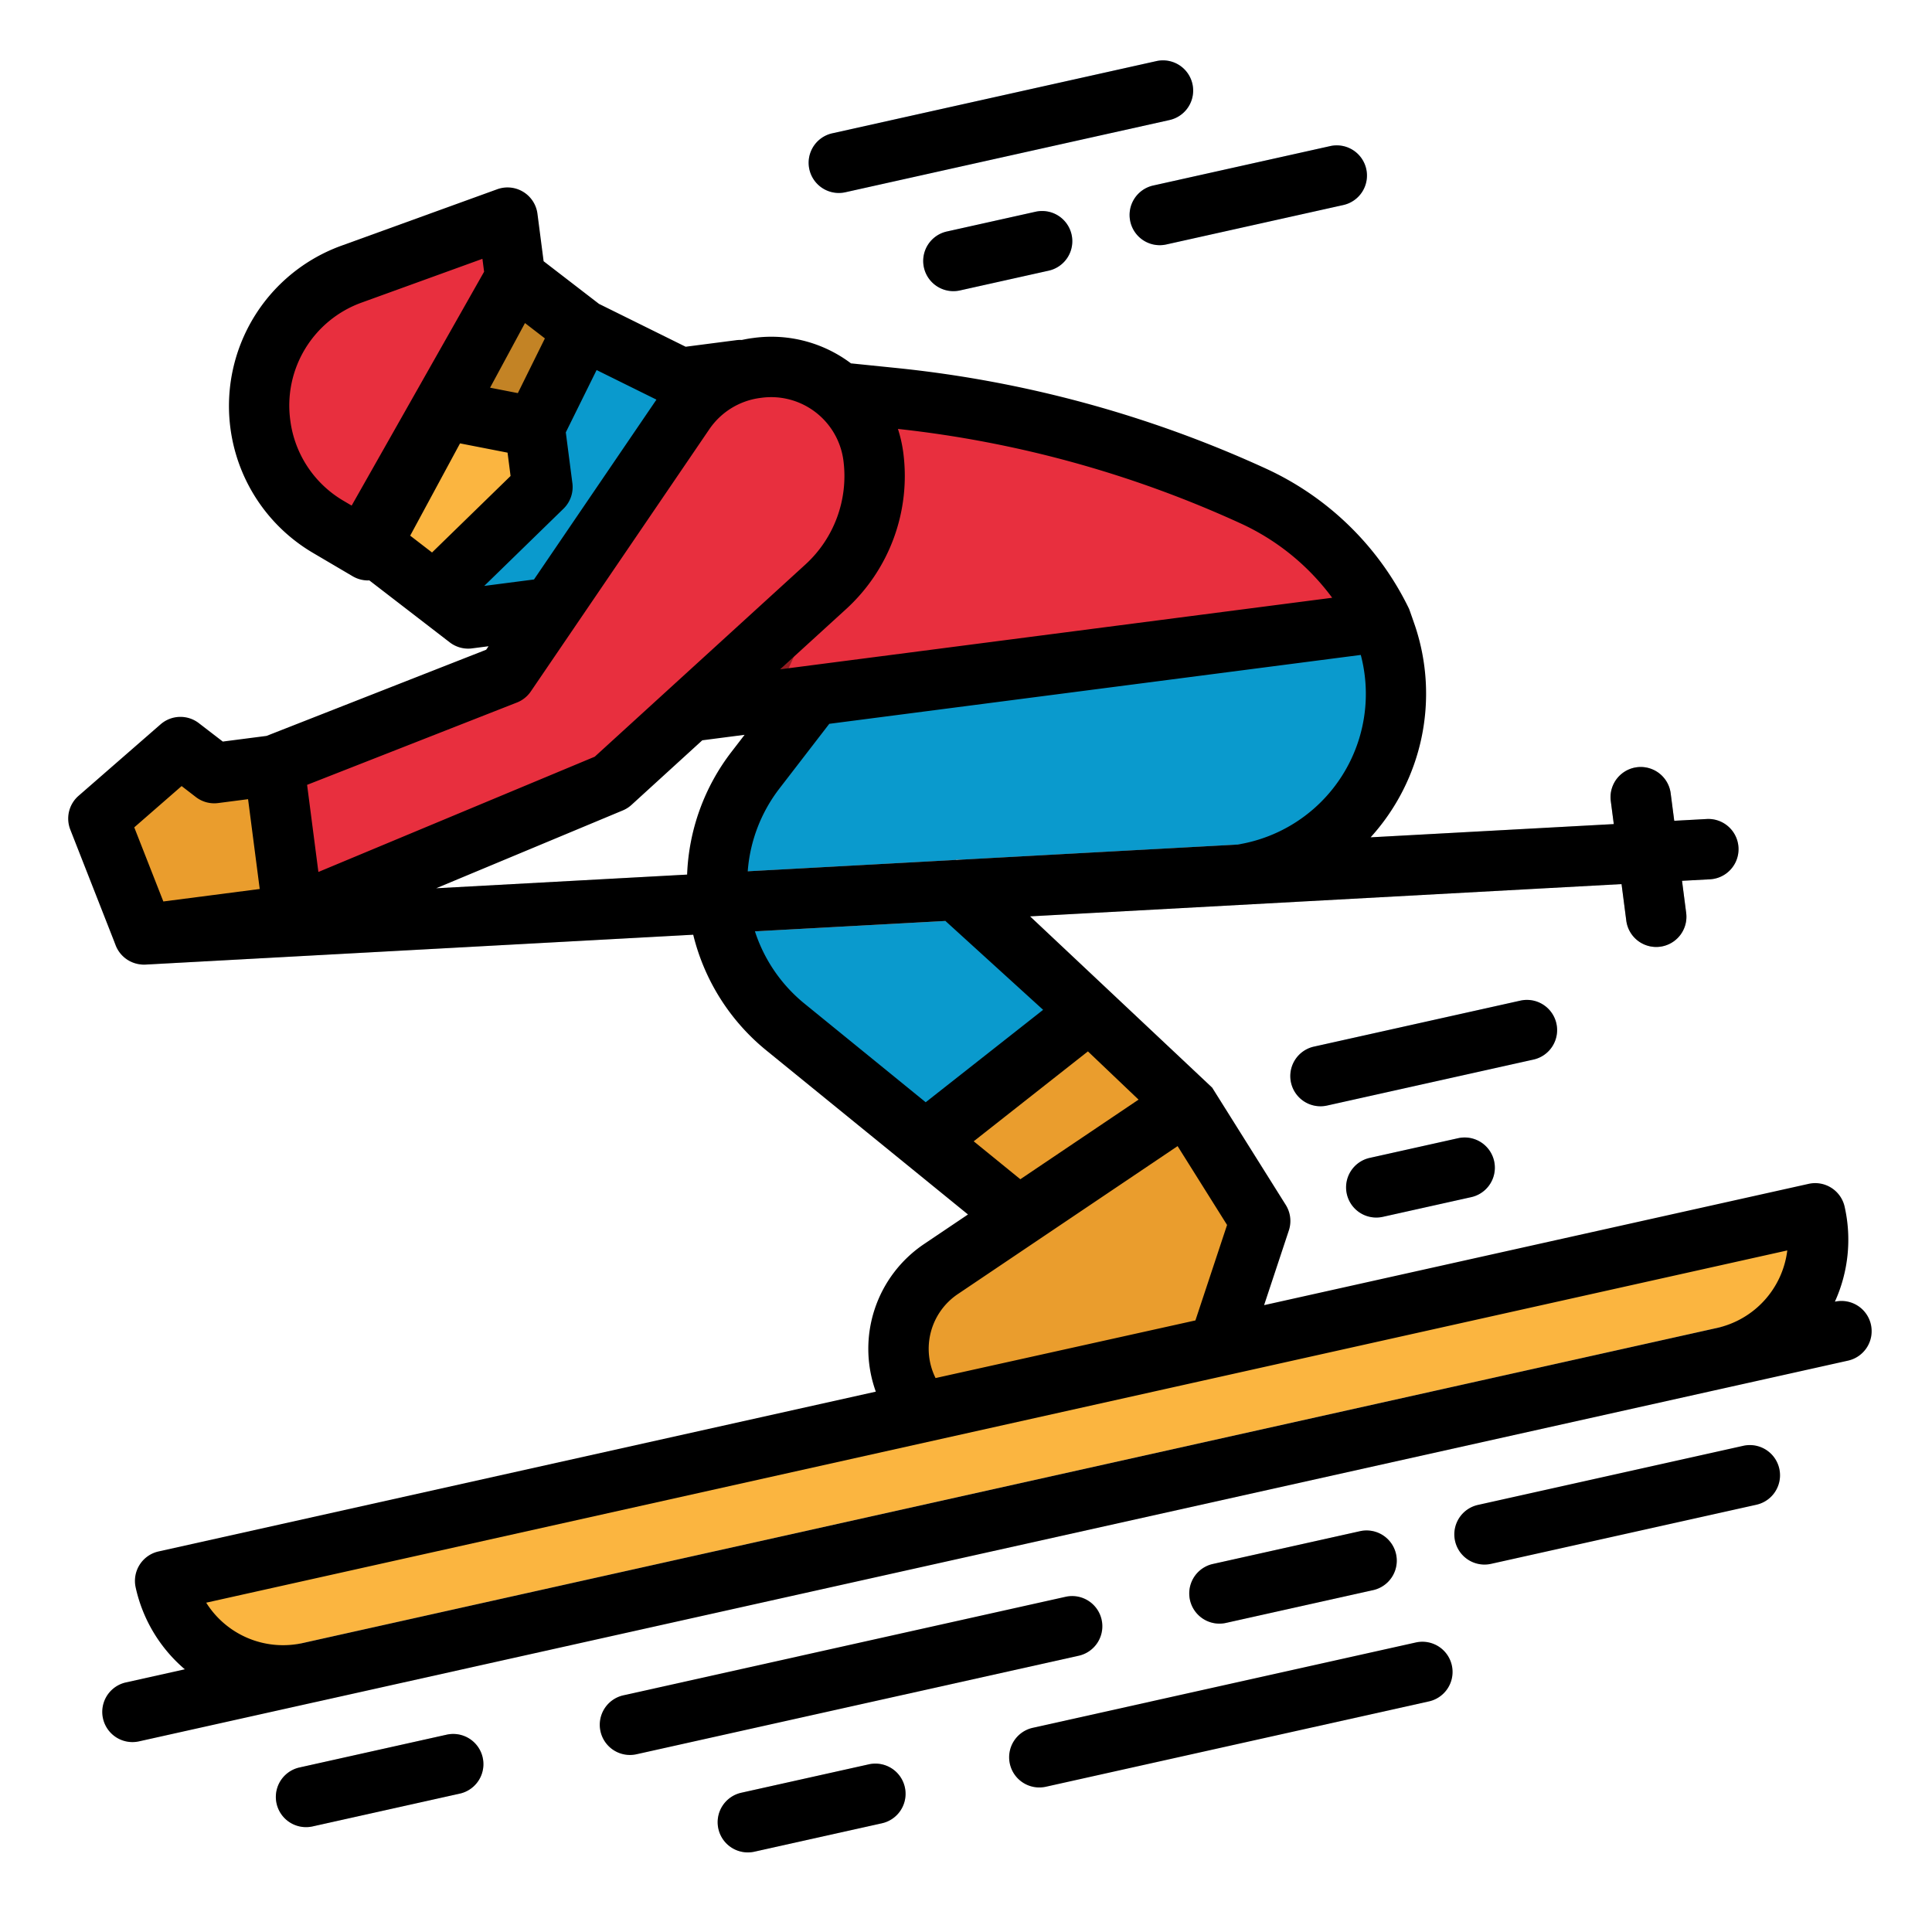 <svg height="512" viewBox="0 0 512 512" width="512" xmlns="http://www.w3.org/2000/svg"><g id="filled_outline" data-name="filled outline"><path d="m245.237 302.354-37.044-30.139a49.2 49.2 0 0 1 -17.741-31.84 49.2 49.2 0 0 1 9.818-36.354l15.183-19.7 4.329-6.117 146.409-13.424 1.206 3.563a48.484 48.484 0 0 1 -18.847 55.757 48.474 48.474 0 0 1 -30.394 8.152l-64.8-4.444 35.454 40.252z" fill="#0a9acd"/><path d="m193.442 101.748 43.2 3.723a303.177 303.177 0 0 1 95.527 25.994 70.342 70.342 0 0 1 34.017 33.311l-182.468 23.654-10.569 1.613 4.4-49.215z" fill="#e82f3e"/><path d="m115.107 156.989 8.962 6.906 23.801-3.086 47.975-51.206-18.297-1.485-23.067-20.768" fill="#0a9acd"/><path d="m288.812 268.057-43.575 34.3 24.709 20.1-20.59 13.862a25.463 25.463 0 0 0 -4.974 37.853l78.525-17.242 11.056-33.364-.675-1.076a282.6 282.6 0 0 0 -44.476-54.433z" fill="#ea9d2d"/><path d="m97.183 143.179 19.687-34.82 24.829 4.849 2.057 15.867-28.649 27.914z" fill="#fbb540"/><path d="m141.699 113.208 12.782-25.858-17.924-13.81-20.601 37.249z" fill="#c38325"/><path d="m38.111 255.64a8 8 0 0 1 -.713-15.969l414.602-22.61a8 8 0 0 1 1.449 15.939l-414.6 22.61q-.374.03-.738.03z" fill="#cbcbcb"/><path d="m438.906 250.953a8 8 0 0 1 -7.924-6.973l-4.113-31.735a8 8 0 0 1 15.867-2.057l4.114 31.736a8 8 0 0 1 -6.906 8.962 8.109 8.109 0 0 1 -1.038.067z" fill="#a8a8a8"/><path d="m41.881 369.863h448a0 0 0 0 1 0 0 32 32 0 0 1 -32 32h-384a32 32 0 0 1 -32-32 0 0 0 0 1 0 0z" fill="#fbb540" transform="matrix(.976 -.217 .217 .976 -77.547 67.052)"/><path d="m35.1 461.672a8 8 0 0 1 -1.732-15.811l452.9-100.9a8 8 0 1 1 3.478 15.617l-452.9 100.9a8.054 8.054 0 0 1 -1.746.194z" fill="#eaeae8"/><path d="m81.1 484.208a8 8 0 0 1 -1.734-15.808l39.043-8.7a8 8 0 0 1 3.479 15.617l-39.043 8.7a7.992 7.992 0 0 1 -1.745.191z" fill="#cbcbcb"/><path d="m166.991 465.071a8 8 0 0 1 -1.731-15.81l117.129-26.1a8 8 0 1 1 3.478 15.617l-117.129 26.1a7.992 7.992 0 0 1 -1.747.193z" fill="#eaeae8"/><path d="m323.163 430.278a8 8 0 0 1 -1.731-15.81l39.042-8.7a8 8 0 0 1 3.478 15.617l-39.042 8.7a7.992 7.992 0 0 1 -1.747.193z" fill="#cbcbcb"/><path d="m393.439 414.621a8 8 0 0 1 -1.731-15.81l70.277-15.658a8 8 0 0 1 3.479 15.618l-70.277 15.657a8 8 0 0 1 -1.748.193z" fill="#eaeae8"/><path d="m275.462 473.69a8 8 0 0 1 -1.732-15.81l101.511-22.616a8 8 0 0 1 3.479 15.617l-101.511 22.619a7.992 7.992 0 0 1 -1.747.19z" fill="#eaeae8"/><path d="m198.214 490.9a8 8 0 0 1 -1.732-15.81l33.8-7.53a8 8 0 0 1 3.479 15.617l-33.8 7.53a7.992 7.992 0 0 1 -1.747.193z" fill="#cbcbcb"/><g fill="#b0d2fd"><path d="m349.987 293.164a8 8 0 0 1 -1.731-15.81l54.66-12.178a8 8 0 0 1 3.479 15.617l-54.661 12.178a7.992 7.992 0 0 1 -1.747.193z"/><path d="m364.755 322.658a8 8 0 0 1 -1.732-15.81l23.426-5.219a8 8 0 0 1 3.479 15.617l-23.428 5.219a7.992 7.992 0 0 1 -1.745.193z"/><path d="m222.3 51.139a8 8 0 0 1 -1.732-15.811l85.894-19.137a8 8 0 0 1 3.478 15.618l-85.891 19.136a7.994 7.994 0 0 1 -1.749.194z"/><path d="m252.686 77.153a8 8 0 0 1 -1.732-15.81l23.426-5.219a8 8 0 1 1 3.478 15.617l-23.425 5.219a7.992 7.992 0 0 1 -1.747.193z"/><path d="m307.346 64.976a8 8 0 0 1 -1.732-15.811l46.852-10.437a8 8 0 1 1 3.478 15.617l-46.851 10.437a7.994 7.994 0 0 1 -1.747.194z"/></g><path d="m97.526 145.824-10.534-6.2a37.177 37.177 0 0 1 -18-27.255 37.174 37.174 0 0 1 24.2-39.729l41.308-14.968 2.057 15.868z" fill="#e82f3e"/><path d="m72.647 202.828-15.867 2.057-8.962-6.905-21.744 18.952 15.091 38.463 36.625-12.899z" fill="#ea9d2d"/><path d="m181.37 109.242-47.31 69.491-61.413 24.1 5.143 39.667 84.184-35.113 56.856-51.877a39.73 39.73 0 0 0 12.622-34.457 27.317 27.317 0 0 0 -10.416-18.125 27.312 27.312 0 0 0 -20.182-5.45l-.417.054a27.315 27.315 0 0 0 -19.067 11.71z" fill="#e82f3e"/><path d="m182.585 188.577 36.245-33.071-13.739 30.154z" fill="#961b20"/><path d="m495.809 351.03a8 8 0 0 0 -9.546-6.07 39.7 39.7 0 0 0 2.587-25.16 8 8 0 0 0 -9.548-6.068l-144.302 32.144 6.559-19.792a8 8 0 0 0 -.818-6.769l-19.5-31.081c-.018-.029-48.257-45.392-48.257-45.392l156.746-8.548 1.255 9.686a8 8 0 0 0 7.924 6.973 8.109 8.109 0 0 0 1.038-.067 8 8 0 0 0 6.906-8.962l-1.1-8.5 7.414-.4a8 8 0 1 0 -.871-15.977l-8.606.469-.949-7.32a8 8 0 0 0 -15.867 2.057l.8 6.137-64.446 3.51a56.637 56.637 0 0 0 11.747-56.123s-1.435-4.155-1.542-4.383c-.015-.032-.025-.066-.04-.1a78.531 78.531 0 0 0 -37.886-37.1 310.563 310.563 0 0 0 -98.047-26.68l-11.684-1.193c-.08-.008-.16-.006-.24-.012a35.068 35.068 0 0 0 -25.705-6.769l-.423.055c-.956.124-1.9.3-2.835.5a7.982 7.982 0 0 0 -1.4.05l-13.465 1.745-22.972-11.362-14.671-11.3-1.631-12.581a8 8 0 0 0 -10.66-6.494l-41.308 14.964a45.173 45.173 0 0 0 -7.533 81.4l10.533 6.2a8 8 0 0 0 4.059 1.106c.112 0 .224-.018.336-.022l12.364 9.525 8.962 6.905a8 8 0 0 0 4.882 1.664 7.913 7.913 0 0 0 1.029-.067l4.37-.566-.631.926-58.195 22.833-11.6 1.5-6.342-4.878a8 8 0 0 0 -10.139.306l-21.744 18.951a8 8 0 0 0 -2.19 8.952l12.047 30.707a7.982 7.982 0 0 0 6.591 5.013 5.4 5.4 0 0 0 .849.065h.005c.145 0 .291 0 .438-.012l145.152-7.916a56.916 56.916 0 0 0 19.436 30.709l37.043 30.139 16.336 13.291-11.635 7.834a33.455 33.455 0 0 0 -12.789 39.118l-190.077 42.348a8 8 0 0 0 -6.069 9.548 39.687 39.687 0 0 0 13.025 21.686l-15.615 3.479a8 8 0 1 0 3.479 15.618l46.833-10.435h.018.01l406.035-90.46a8 8 0 0 0 6.07-9.554zm-207.5-72.4 13.42 12.781-31.329 21.099-12.36-10.053zm-90.152-47.73a40.91 40.91 0 0 1 8.45-22l13.159-17.08 140.853-18.258a40.437 40.437 0 0 1 -32.641 50.253zm-12.043-34.712 11.214-1.454-3.394 4.406a56.756 56.756 0 0 0 -11.843 32.636l-66.51 3.627 49.474-20.635a8.014 8.014 0 0 0 2.312-1.475zm166.926-37.774-146.315 18.967 17.5-15.965a47.769 47.769 0 0 0 15.163-41.395 35.78 35.78 0 0 0 -1.427-6.353 294.557 294.557 0 0 1 90.882 25.069 62.49 62.49 0 0 1 24.197 19.677zm-238.546-12-5.789-4.46 13.209-24.454 12.593 2.458.8 6.183zm24.633-60.8 5.276 4.066-7.168 14.5-7.358-1.437zm-62.205 25.725a29 29 0 0 1 18.994-31.179l31.933-11.569.443 3.419-35.1 61.977-2.139-1.259a28.986 28.986 0 0 1 -14.131-21.389zm51.407 43.937 21.01-20.471a8 8 0 0 0 2.35-6.758l-1.745-13.465 8.164-16.515 15.856 7.838-32.449 47.661zm8.652 30.905a8 8 0 0 0 3.692-2.946l47.31-69.491a19.327 19.327 0 0 1 13.476-8.283l.423-.055a19.316 19.316 0 0 1 21.637 16.671 31.756 31.756 0 0 1 -10.081 27.523l-55.828 50.935-73.233 30.546-2.993-23.087zm-88.85 22.138 3.766 2.9a7.98 7.98 0 0 0 5.912 1.6l7.933-1.028 3.086 23.8-25.541 3.309-7.707-19.641zm151.938 38.5 50.48-2.754 25.889 23.551-21.775 17.138-9.344 7.353-32.077-26.1a41.017 41.017 0 0 1 -13.173-19.188zm47.865 118.381a17.463 17.463 0 0 1 5.89-22.247l58.252-39.219 13.109 20.892-8.386 25.3zm-193.285 59.528 419-93.349a24.048 24.048 0 0 1 -18.62 20.54h-.012l-374.817 83.507a24.042 24.042 0 0 1 -25.551-10.698z"/><path d="m118.409 459.7-39.043 8.7a8 8 0 1 0 3.479 15.618l39.043-8.7a8 8 0 0 0 -3.479-15.617z"/><path d="m291.937 429.235a8 8 0 0 0 -9.548-6.069l-117.129 26.1a8 8 0 1 0 3.478 15.617l117.129-26.095a8 8 0 0 0 6.07-9.553z"/><path d="m323.163 430.278a7.992 7.992 0 0 0 1.747-.193l39.042-8.7a8 8 0 0 0 -3.478-15.617l-39.042 8.7a8 8 0 0 0 1.731 15.81z"/><path d="m461.985 383.153-70.277 15.658a8 8 0 1 0 3.479 15.617l70.277-15.657a8 8 0 0 0 -3.479-15.618z"/><path d="m375.241 435.264-101.511 22.616a8 8 0 1 0 3.479 15.617l101.511-22.616a8 8 0 0 0 -3.479-15.617z"/><path d="m230.282 467.56-33.8 7.53a8 8 0 1 0 3.479 15.617l33.8-7.53a8 8 0 0 0 -3.479-15.617z"/><path d="m412.464 271.245a8 8 0 0 0 -9.548-6.069l-54.66 12.178a8 8 0 1 0 3.478 15.617l54.666-12.178a8 8 0 0 0 6.064-9.548z"/><path d="m386.449 301.629-23.426 5.219a8 8 0 1 0 3.479 15.617l23.426-5.219a8 8 0 0 0 -3.479-15.617z"/><path d="m222.3 51.139a7.994 7.994 0 0 0 1.747-.194l85.893-19.136a8 8 0 0 0 -3.478-15.618l-85.892 19.137a8 8 0 0 0 1.73 15.811z"/><path d="m274.38 56.124-23.426 5.219a8 8 0 1 0 3.479 15.617l23.425-5.219a8 8 0 1 0 -3.478-15.617z"/><path d="m299.545 58.713a7.987 7.987 0 0 0 9.548 6.069l46.851-10.437a8 8 0 1 0 -3.478-15.617l-46.852 10.437a8 8 0 0 0 -6.069 9.548z"/></g></svg>